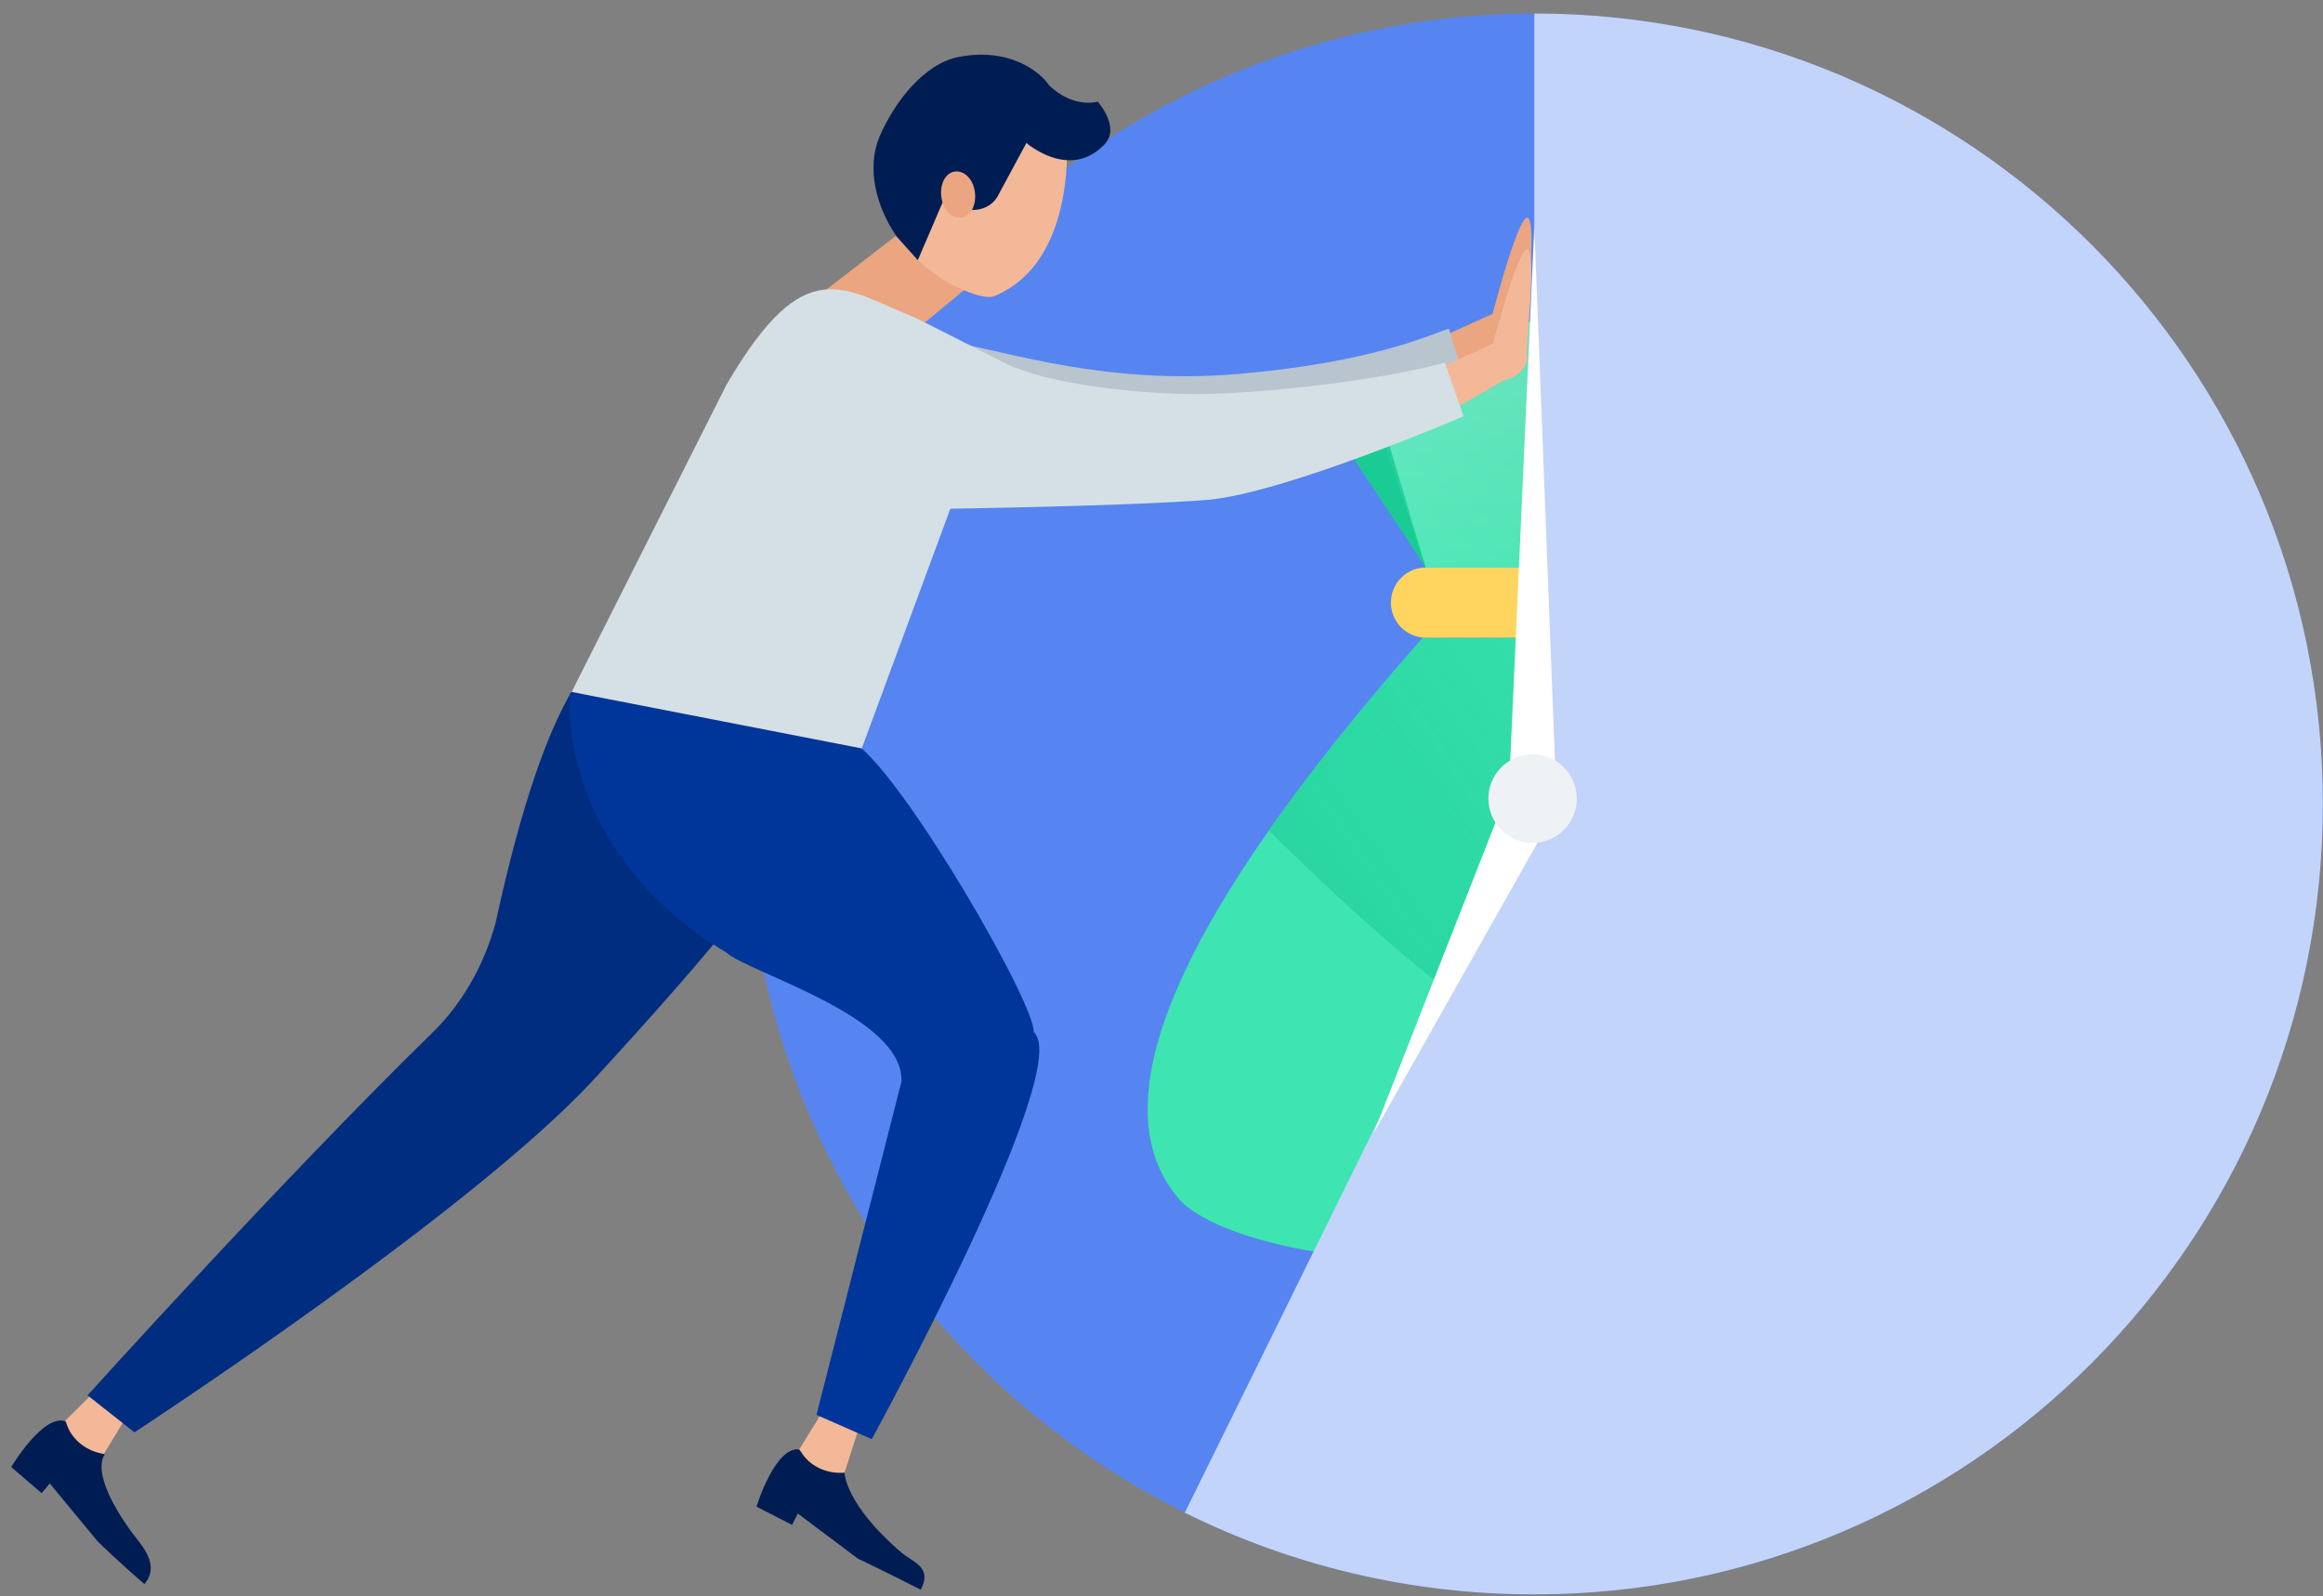 <svg width="227" height="156" viewBox="0 0 227 156" fill="none"
	xmlns="http://www.w3.org/2000/svg">
	<rect x="0" y="0" width="227" height="156" fill="#808080" stroke="none"/>
	<ellipse cx="149.931" cy="78.579" rx="77.053" ry="77.257" fill="#5685F1"/>
	<path fill-rule="evenodd" clip-rule="evenodd" d="M139.026 62.328H159.432V62.326C176.291 81.755 195.03 103.608 183.239 117.195H183.189C181.095 119.41 170.954 123.591 145.785 123.591C120.735 123.591 115.57 117.671 115.214 117.19C107.117 107.846 115.055 89.558 139.026 62.328Z" fill="#3EE5B1"/>
	<path d="M147.822 101.233C154.927 105.531 166.765 110.814 183.338 117.08C194.92 103.484 176.242 81.699 159.431 62.327H139.027C132.999 69.174 127.986 75.454 123.986 81.171C133.792 90.864 141.737 97.552 147.822 101.233Z" fill="url(#paint0_linear)"/>
	<path d="M159.705 55.468H139.339C138.432 55.468 137.562 55.829 136.921 56.472C136.28 57.115 135.919 57.987 135.919 58.897C135.919 59.806 136.28 60.678 136.921 61.322C137.562 61.965 138.432 62.326 139.339 62.326H159.705C160.612 62.326 161.482 61.965 162.123 61.322C162.764 60.678 163.125 59.806 163.125 58.897C163.125 57.987 162.764 57.115 162.123 56.472C161.482 55.829 160.612 55.468 159.705 55.468Z" fill="#FFD560"/>
	<path d="M166.527 34.891L149.522 31.462L132.518 34.891L139.32 55.468H159.722L166.527 34.891Z" fill="url(#paint1_linear)"/>
	<path d="M164.827 38.32L169.927 40.035L159.725 55.468L164.827 38.32Z" fill="#92F1D3"/>
	<path d="M134.218 38.32L129.117 40.035L139.32 55.468L134.218 38.32Z" fill="#1ACC94"/>
	<path opacity="0.4" d="M149.521 31.462L132.518 34.891L139.32 55.468H149.521V31.462Z" fill="url(#paint2_linear)"/>
	<path d="M155.23 89.897C149.391 101.162 153.752 115.096 164.988 121.026C166.54 121.841 168.093 122.434 169.719 122.878C171.715 123.397 173.784 123.694 175.854 123.62C177.702 123.62 179.476 123.397 181.25 122.953C181.768 122.804 182.285 122.656 182.877 122.508C185.168 121.767 187.386 120.655 189.308 119.173C189.677 118.876 190.047 118.58 190.417 118.283C192.634 116.43 194.556 114.059 196.035 111.242C196.182 111.02 196.256 110.723 196.404 110.501C201.726 99.384 197.291 85.894 186.277 80.188C183.542 78.779 180.733 77.964 177.85 77.668C177.333 77.594 176.741 77.594 176.224 77.594C173.784 77.519 171.419 77.89 169.127 78.557C168.61 78.705 168.093 78.853 167.649 79.076C165.875 79.743 164.249 80.632 162.696 81.67C161.07 82.782 159.592 84.116 158.335 85.598C157.374 86.71 156.561 87.896 155.748 89.23C155.526 89.378 155.378 89.674 155.23 89.897Z" fill="#FFD560"/>
	<path d="M159.296 92.047C159.148 92.27 159.075 92.566 158.927 92.788C154.787 101.682 158.335 112.355 167.132 116.876C175.854 121.471 186.647 118.284 191.526 109.761C191.673 109.539 191.821 109.242 191.895 109.02C196.552 99.978 193.078 88.86 184.06 84.117C175.041 79.373 164.027 83.005 159.296 92.047Z" fill="#EF8D2E"/>
	<path d="M158.926 92.789C154.787 101.683 158.335 112.356 167.131 116.877C167.353 116.951 167.501 117.1 167.723 117.174C169.719 118.137 171.788 118.656 173.858 118.878C175.928 119.101 177.998 118.878 179.993 118.434C180.511 118.285 181.028 118.137 181.472 117.989C183.763 117.248 185.833 115.988 187.681 114.431C188.125 114.061 188.568 113.616 188.938 113.246C189.899 112.208 190.712 111.096 191.451 109.836C195.591 100.942 192.043 90.269 183.246 85.748C182.137 85.156 181.028 84.711 179.846 84.414C179.254 84.266 178.663 84.118 178.072 83.97C175.632 83.525 173.193 83.599 170.827 84.118C170.31 84.266 169.792 84.34 169.275 84.488C167.353 85.081 165.505 86.045 163.805 87.231C162.179 88.417 160.774 89.899 159.591 91.604C159.444 92.048 159.222 92.419 158.926 92.789Z" fill="#FFC72C"/>
	<path fill-rule="evenodd" clip-rule="evenodd" d="M168.367 107.147L171.304 109.482L183.509 94.466L180.57 92.132L168.367 107.147Z" fill="#FFE380"/>
	<g style="mix-blend-mode:color">
		<path d="M149.931 155.836C192.486 155.836 226.984 121.246 226.984 78.579C226.984 35.911 192.486 1.322 149.931 1.322V78.579L115.778 147.851C126.071 152.963 137.667 155.836 149.931 155.836Z" fill="#C3D4FA"/>
	</g>
	<path d="M149.931 22.108L147.512 75.807H152.004L149.931 22.108Z" fill="white"/>
	<path d="M134.209 110.798L150.622 81.696L146.649 79.098L134.209 110.798Z" fill="white"/>
	<ellipse cx="149.759" cy="78.059" rx="4.319" ry="4.331" fill="#EEF2F5"/>
	<path d="M82.525 143.94C82.525 143.94 82.55 147.016 88.106 151.764C89.322 152.767 91.108 153.176 89.981 155.386C87.03 153.873 83.828 152.337 83.828 152.337L77.962 147.937L77.398 149.042L73.92 147.26C73.92 147.26 75.737 141.348 78.099 141.671C79.89 142.59 82.525 143.94 82.525 143.94Z" fill="#001D53"/>
	<path d="M83.89 139.697L82.525 143.939C80.85 144.094 79.113 143.331 78.258 141.879L78.098 141.67L80.412 137.914L83.89 139.697Z" fill="#F3B898"/>
	<path d="M149.269 21.29C148.517 21.023 146.526 28.017 145.626 31.547C145.565 32.192 145.651 33.597 146.482 34.066C147.52 34.653 149.367 33.122 149.24 31.891C149.113 30.66 150.21 21.623 149.269 21.29Z" fill="#EBA580"/>
	<path d="M147.207 30.068L140.365 33.158L141.597 37.334L147.742 33.774L147.207 30.068Z" fill="#EBA580"/>
	<path d="M10.238 142.184C10.238 142.184 8.577 143.836 12.867 149.758C13.815 151.019 15.72 152.945 14.108 154.829C11.592 152.665 9.541 150.653 9.541 150.653L4.867 144.997L4.061 145.939L1.097 143.388C1.097 143.388 4.246 138.069 6.465 138.938C7.993 140.252 10.238 142.184 10.238 142.184Z" fill="#001D53"/>
	<path d="M12.468 138.304L10.149 142.108C8.484 141.865 6.974 140.714 6.482 139.102L6.376 138.861L9.503 135.754L12.468 138.304Z" fill="#F3B898"/>
	<path d="M120.96 36.553C107.916 37.656 98.368 34.321 92.868 33.402L90.904 45.811C101.25 44.826 122.885 42.738 126.657 42.265C130.428 41.792 137.592 38.26 142.961 36.553L141.586 32.121C139.753 32.712 134.004 35.45 120.96 36.553Z" fill="#B8C4CE"/>
	<path d="M149.26 24.375C148.518 24.112 146.556 31.009 145.667 34.49C145.607 35.126 145.692 36.512 146.511 36.975C147.536 37.553 149.356 36.043 149.231 34.829C149.106 33.615 150.188 24.704 149.26 24.375Z" fill="#F3B898"/>
	<path d="M147.252 32.974L140.411 36.065L141.642 40.24L147.787 36.68L147.252 32.974Z" fill="#F3B898"/>
	<path d="M58.749 64.308C58.749 64.308 53.715 65.784 48.441 90.142C47.345 94.254 45.194 98.097 42.179 101.011C27.725 115.129 8.555 136.379 8.555 136.379L13.137 139.998C13.137 139.998 46.153 118.442 58.07 105.461C69.937 92.58 73.067 88.088 73.067 88.088L74.326 72.36L58.749 65.784L58.749 64.308Z" fill="#002D80"/>
	<path d="M87.554 23.045L77.148 31.085L82.996 37.623L94.252 28.319L87.554 23.045Z" fill="#EBA580"/>
	<path d="M104.124 11.489L91.343 7.678L87.347 16.054C87.263 16.129 87.259 16.293 87.175 16.368C87.333 16.545 87.491 16.722 87.649 16.898L87.728 16.987L87.807 17.075C89.862 19.372 90.26 22.521 89.529 25.252C90.798 26.502 92.398 27.614 94.091 28.324C95.3 28.831 96.351 29.161 97.091 28.974C105.978 25.355 104.124 11.489 104.124 11.489Z" fill="#F3B898"/>
	<path d="M89.687 25.43L92.137 19.719L94.076 20.367C95.532 20.811 97.016 20.273 97.627 18.928L100.3 13.973C100.3 13.973 104.438 17.585 107.798 14.245C109.641 12.587 107.27 9.937 107.27 9.937C107.27 9.937 104.883 10.648 102.503 8.325C101.722 7.114 98.695 4.575 93.689 5.569C90.325 6.203 87.444 9.91 85.958 13.319C84.645 16.413 85.596 20.181 87.632 23.133L89.687 25.43Z" fill="#001D53"/>
	<path d="M93.036 16.837C92.129 17.174 91.765 18.458 92.057 19.63C92.35 20.802 93.308 21.535 94.215 21.197C95.122 20.859 95.486 19.576 95.193 18.404C94.901 17.232 93.943 16.499 93.036 16.837Z" fill="#EBA580"/>
	<path d="M55.681 67.765C55.681 67.765 54.219 83.028 70.931 93.071C73.276 95.149 88.315 99.308 88.092 105.699L79.786 138.291L85.189 140.663C85.189 140.663 105.056 104.362 101.016 100.882C101.117 97.965 88.297 75.865 83.555 72.639C78.812 69.413 55.681 67.765 55.681 67.765Z" fill="#003599"/>
	<path d="M55.856 67.633L84.21 73.151L92.866 49.723C92.866 49.723 110.439 49.455 117.915 48.864C125.391 48.273 143.01 40.69 143.01 40.69L141.194 35.451C132.893 37.624 121.27 38.515 117.02 38.515C111.027 38.515 102.254 37.54 98.132 35.451L89.525 31.09C82.353 28.215 78.699 24.393 70.98 37.623L55.856 67.633Z" fill="#D5DFE6"/>
	<defs>
		<linearGradient id="paint0_linear" x1="96.553" y1="118.125" x2="182.115" y2="58.486" gradientUnits="userSpaceOnUse">
			<stop stop-color="#1ACC94"/>
			<stop offset="1" stop-color="#1ACC94" stop-opacity="0"/>
		</linearGradient>
		<linearGradient id="paint1_linear" x1="166.527" y1="37.516" x2="168.147" y2="80.179" gradientUnits="userSpaceOnUse">
			<stop stop-color="#92F1D3"/>
			<stop offset="1" stop-color="#2EE3AA"/>
		</linearGradient>
		<linearGradient id="paint2_linear" x1="145.308" y1="31.462" x2="131.079" y2="51.443" gradientUnits="userSpaceOnUse">
			<stop stop-color="#1ACC94"/>
			<stop offset="1" stop-color="#2EE3AA"/>
		</linearGradient>
	</defs>
</svg>
